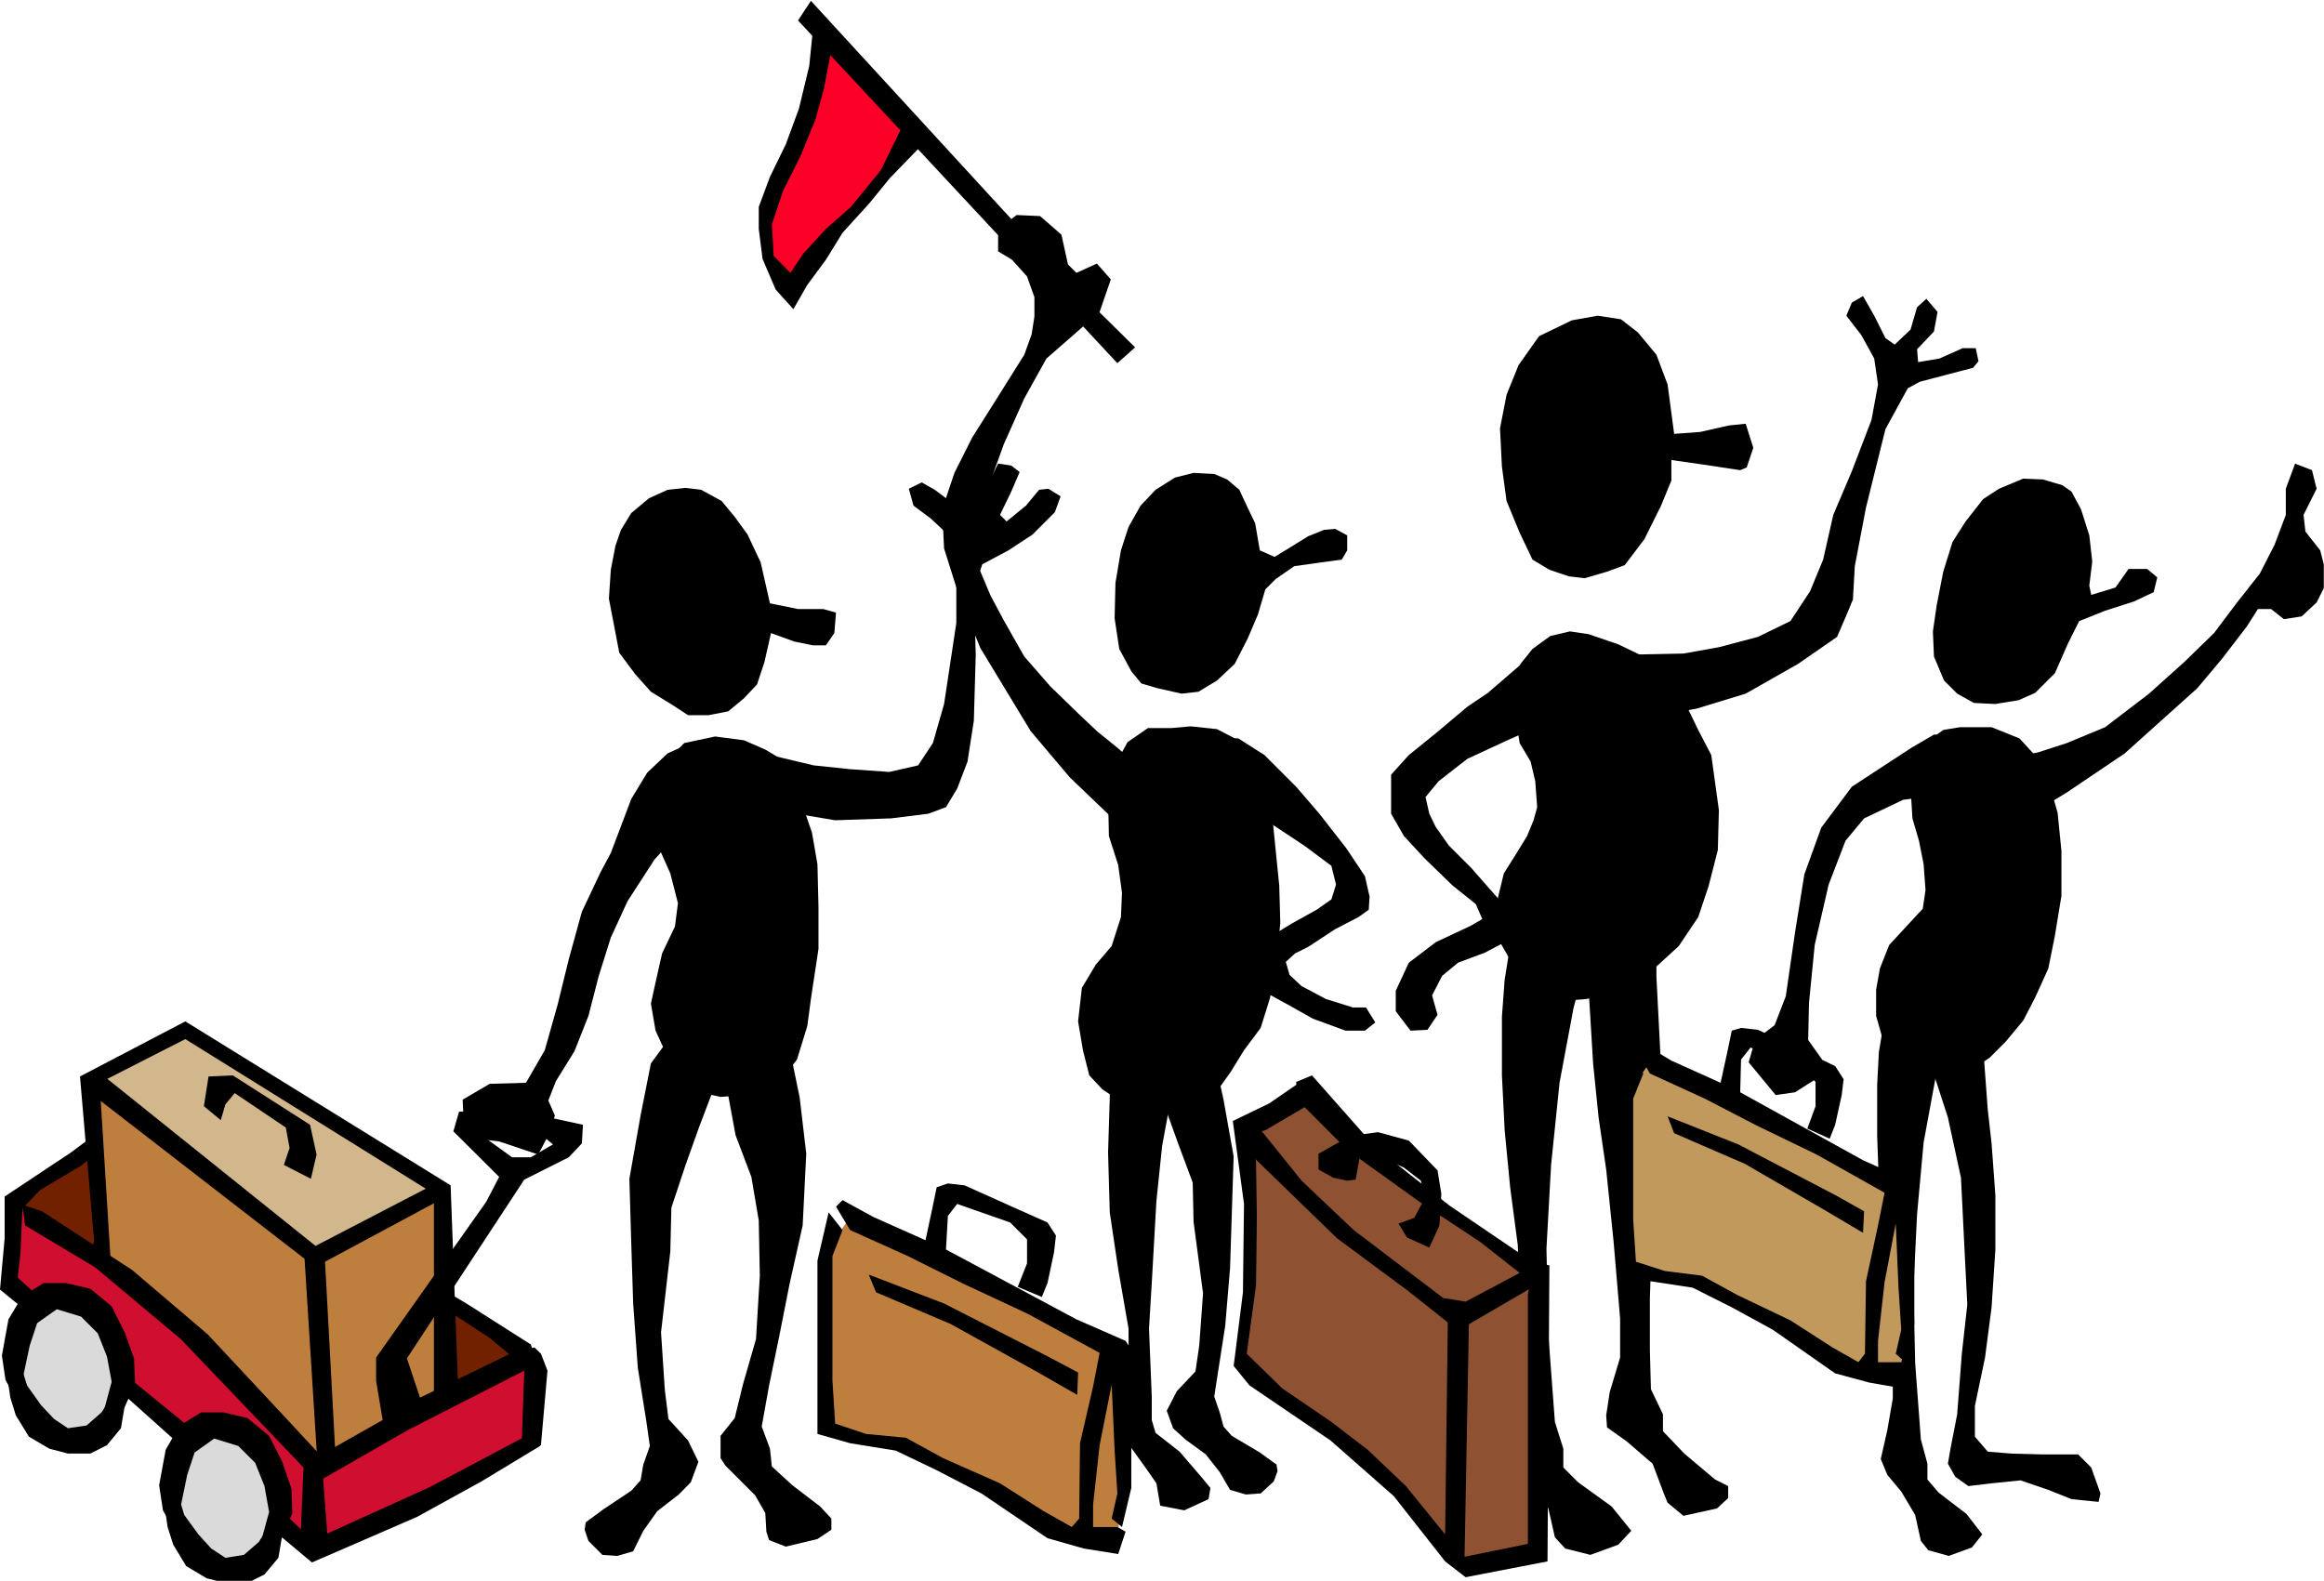 <?xml version="1.0" encoding="UTF-8" standalone="no"?>
<svg
   xmlns:ooo="http://xml.openoffice.org/svg/export"
   xmlns:dc="http://purl.org/dc/elements/1.1/"
   xmlns:cc="http://creativecommons.org/ns#"
   xmlns:rdf="http://www.w3.org/1999/02/22-rdf-syntax-ns#"
   xmlns:svg="http://www.w3.org/2000/svg"
   xmlns="http://www.w3.org/2000/svg"
   xmlns:sodipodi="http://sodipodi.sourceforge.net/DTD/sodipodi-0.dtd"
   xmlns:inkscape="http://www.inkscape.org/namespaces/inkscape"
   version="1.2"
   width="110.11mm"
   height="74.92mm"
   viewBox="0 0 11011 7492"
   preserveAspectRatio="xMidYMid"
   xml:space="preserve"
   id="svg175"
   sodipodi:docname="bidders.svg"
   style="fill-rule:evenodd;stroke-width:28.222;stroke-linejoin:round"
   inkscape:version="0.92.5 (2060ec1f9f, 2020-04-08)"><sodipodi:namedview
   pagecolor="#ffffff"
   bordercolor="#666666"
   borderopacity="1"
   objecttolerance="10"
   gridtolerance="10"
   guidetolerance="10"
   inkscape:pageopacity="0"
   inkscape:pageshadow="2"
   inkscape:window-width="664"
   inkscape:window-height="487"
   id="namedview177"
   showgrid="false"
   inkscape:zoom="0.2102413"
   inkscape:cx="208.10079"
   inkscape:cy="141.5811"
   inkscape:window-x="0"
   inkscape:window-y="0"
   inkscape:window-maximized="0"
   inkscape:current-layer="svg175" />
 <defs
   class="ClipPathGroup"
   id="defs8">
  <clipPath
   id="presentation_clip_path"
   clipPathUnits="userSpaceOnUse">
   <rect
   x="0"
   y="0"
   width="21000"
   height="29700"
   id="rect2" />
  </clipPath>
  <clipPath
   id="presentation_clip_path_shrink"
   clipPathUnits="userSpaceOnUse">
   <rect
   x="21"
   y="29"
   width="20958"
   height="29641"
   id="rect5" />
  </clipPath>
 </defs>
 <defs
   class="TextShapeIndex"
   id="defs12">
  <g
   ooo:slide="id1"
   ooo:id-list="id3"
   id="g10" />
 </defs>
 <defs
   class="EmbeddedBulletChars"
   id="defs44">
  <g
   id="bullet-char-template-57356"
   transform="matrix(4.8828125e-4,0,0,-4.8828125e-4,0,0)">
   <path
   d="M 580,1141 1163,571 580,0 -4,571 Z"
   id="path14"
   inkscape:connector-curvature="0" />
  </g>
  <g
   id="bullet-char-template-57354"
   transform="matrix(4.8828125e-4,0,0,-4.8828125e-4,0,0)">
   <path
   d="M 8,1128 H 1137 V 0 H 8 Z"
   id="path17"
   inkscape:connector-curvature="0" />
  </g>
  <g
   id="bullet-char-template-10146"
   transform="matrix(4.8828125e-4,0,0,-4.8828125e-4,0,0)">
   <path
   d="M 174,0 602,739 174,1481 1456,739 Z M 1358,739 309,1346 659,739 Z"
   id="path20"
   inkscape:connector-curvature="0" />
  </g>
  <g
   id="bullet-char-template-10132"
   transform="matrix(4.8828125e-4,0,0,-4.8828125e-4,0,0)">
   <path
   d="M 2015,739 1276,0 H 717 l 543,543 H 174 v 393 h 1086 l -543,545 h 557 z"
   id="path23"
   inkscape:connector-curvature="0" />
  </g>
  <g
   id="bullet-char-template-10007"
   transform="matrix(4.8828125e-4,0,0,-4.8828125e-4,0,0)">
   <path
   d="m 0,-2 c -7,16 -16,29 -25,39 l 381,530 c -94,256 -141,385 -141,387 0,25 13,38 40,38 9,0 21,-2 34,-5 21,4 42,12 65,25 l 27,-13 111,-251 280,301 64,-25 24,25 c 21,-10 41,-24 62,-43 C 886,937 835,863 770,784 769,783 710,716 594,584 L 774,223 c 0,-27 -21,-55 -63,-84 l 16,-20 C 717,90 699,76 672,76 641,76 570,178 457,381 L 164,-76 c -22,-34 -53,-51 -92,-51 -42,0 -63,17 -64,51 -7,9 -10,24 -10,44 0,9 1,19 2,30 z"
   id="path26"
   inkscape:connector-curvature="0" />
  </g>
  <g
   id="bullet-char-template-10004"
   transform="matrix(4.8828125e-4,0,0,-4.8828125e-4,0,0)">
   <path
   d="M 285,-33 C 182,-33 111,30 74,156 52,228 41,333 41,471 c 0,78 14,145 41,201 34,71 87,106 158,106 53,0 88,-31 106,-94 l 23,-176 c 8,-64 28,-97 59,-98 l 735,706 c 11,11 33,17 66,17 42,0 63,-15 63,-46 V 965 c 0,-36 -10,-64 -30,-84 L 442,47 C 390,-6 338,-33 285,-33 Z"
   id="path29"
   inkscape:connector-curvature="0" />
  </g>
  <g
   id="bullet-char-template-9679"
   transform="matrix(4.8828125e-4,0,0,-4.8828125e-4,0,0)">
   <path
   d="M 813,0 C 632,0 489,54 383,161 276,268 223,411 223,592 c 0,181 53,324 160,431 106,107 249,161 430,161 179,0 323,-54 432,-161 108,-107 162,-251 162,-431 0,-180 -54,-324 -162,-431 C 1136,54 992,0 813,0 Z"
   id="path32"
   inkscape:connector-curvature="0" />
  </g>
  <g
   id="bullet-char-template-8226"
   transform="matrix(4.8828125e-4,0,0,-4.8828125e-4,0,0)">
   <path
   d="m 346,457 c -73,0 -137,26 -191,78 -54,51 -81,114 -81,188 0,73 27,136 81,188 54,52 118,78 191,78 73,0 134,-26 185,-79 51,-51 77,-114 77,-187 0,-75 -25,-137 -76,-188 -50,-52 -112,-78 -186,-78 z"
   id="path35"
   inkscape:connector-curvature="0" />
  </g>
  <g
   id="bullet-char-template-8211"
   transform="matrix(4.8828125e-4,0,0,-4.8828125e-4,0,0)">
   <path
   d="M -4,459 H 1135 V 606 H -4 Z"
   id="path38"
   inkscape:connector-curvature="0" />
  </g>
  <g
   id="bullet-char-template-61548"
   transform="matrix(4.8828125e-4,0,0,-4.8828125e-4,0,0)">
   <path
   d="m 173,740 c 0,163 58,303 173,419 116,115 255,173 419,173 163,0 302,-58 418,-173 116,-116 174,-256 174,-419 0,-163 -58,-303 -174,-418 C 1067,206 928,148 765,148 601,148 462,206 346,322 231,437 173,577 173,740 Z"
   id="path41"
   inkscape:connector-curvature="0" />
  </g>
 </defs>
 <g
   id="g49"
   transform="translate(-4994,-11104)">
  <g
   id="id2"
   class="Master_Slide">
   <g
   id="bg-id2"
   class="Background" />
   <g
   id="bo-id2"
   class="BackgroundObjects" />
  </g>
 </g>
 <g
   class="SlideGroup"
   id="g173"
   transform="translate(-4994,-11104)">
  <g
   id="g171">
   <g
   id="container-id1">
    <g
   id="id1"
   class="Slide"
   clip-path="url(#presentation_clip_path)">
     <g
   class="Page"
   id="g167">
      <g
   class="Graphic"
   id="g165">
       <g
   id="id3">
        <rect
   class="BoundingBox"
   x="4994"
   y="11104"
   width="11011"
   height="7492"
   id="rect51"
   style="fill:none;stroke:none" />
        <defs
   id="defs56">
         <clipPath
   id="clip_path_1"
   clipPathUnits="userSpaceOnUse">
          <path
   d="m 4994,11104 h 11010 v 7491 H 4994 Z"
   id="path53"
   inkscape:connector-curvature="0" />
         </clipPath>
        </defs>
        <g
   clip-path="url(#clip_path_1)"
   id="g162">
         <path
   d="m 12926,13160 -31,-234 -53,-141 -88,-106 -80,-62 -110,-17 -123,22 -155,75 -97,137 -57,141 -31,159 9,181 22,163 62,150 61,128 80,48 92,31 75,9 106,-31 84,-31 93,-123 79,-159 49,-119 v -97 l 154,22 172,26 31,-13 31,-93 -36,-114 -79,8 -137,31 z"
   id="path58"
   inkscape:connector-curvature="0"
   style="fill:#000000;stroke:none" />
         <path
   d="m 12432,14096 88,13 141,48 128,62 75,75 110,132 66,137 62,119 36,261 -5,189 -44,172 -49,146 -92,137 -106,97 -176,119 -155,35 -115,9 -136,-40 -93,-123 -71,-124 -8,-189 31,-128 61,-97 49,-80 31,-75 17,-62 -9,-123 -22,-93 -52,-88 -18,-115 -13,-137 35,-123 57,-71 84,-61 z"
   id="path60"
   inkscape:connector-curvature="0"
   style="fill:#000000;stroke:none" />
         <path
   d="m 12044,14387 154,-133 128,-22 53,137 v 110 l -84,62 -168,75 -181,84 -136,106 -62,75 18,79 30,62 62,88 106,106 93,106 66,75 4,66 -4,106 -93,49 -128,48 -75,62 -48,93 26,92 -48,71 -80,4 -70,-92 v -97 l 62,-133 127,-97 168,-79 53,-31 -31,-71 -110,-88 -132,-128 -98,-106 -61,-106 v -92 -93 l 84,-93 136,-110 141,-119 z"
   id="path62"
   inkscape:connector-curvature="0"
   style="fill:#000000;stroke:none" />
         <path
   d="m 12970,14201 -247,5 -119,44 39,154 115,62 106,27 168,-31 233,-71 248,-141 185,-128 44,-102 31,-75 9,-158 53,-278 92,-371 106,-194 57,-31 252,-66 26,-31 -13,-62 h -62 l -110,49 -101,17 -5,-61 80,-84 17,-93 -53,-62 -44,40 -31,106 -75,71 -44,-31 -53,-106 -53,-93 -53,31 -26,62 71,92 61,111 18,123 -31,168 -93,243 -88,207 -48,212 -62,150 -93,141 -154,75 -185,49 z"
   id="path64"
   inkscape:connector-curvature="0"
   style="fill:#000000;stroke:none" />
         <path
   d="m 14893,13879 14,-114 -14,-124 -39,-123 -45,-84 -44,-31 -92,-27 -93,-4 -115,48 -75,49 -83,106 -62,97 -44,141 -31,159 -18,124 5,119 48,114 62,62 79,44 102,5 110,-18 79,-35 93,-93 62,-141 53,-106 123,-49 137,-44 93,-44 17,-70 -48,-40 h -88 l -62,88 -115,35 z"
   id="path66"
   inkscape:connector-curvature="0"
   style="fill:#000000;stroke:none" />
         <path
   d="m 14280,14550 h 150 l 132,53 93,101 49,115 39,137 18,181 v 212 l -31,189 -31,155 -62,137 -57,110 -84,101 -75,75 -79,53 -110,31 h -93 l -110,-44 -62,-40 -49,-75 -35,-123 v -124 l 18,-101 44,-111 97,-105 62,-67 13,-88 -9,-123 -22,-111 -31,-106 -9,-150 14,-128 57,-79 84,-62 z"
   id="path68"
   inkscape:connector-curvature="0"
   style="fill:#000000;stroke:none" />
         <path
   d="m 14051,14647 106,-62 h 105 l 62,137 -62,124 -110,30 -141,18 -185,88 -88,106 -80,208 -66,286 -27,274 -4,176 66,93 -31,93 -97,62 -92,13 -128,-155 31,-106 92,-70 53,-137 44,-304 44,-274 80,-221 145,-194 168,-110 z"
   id="path70"
   inkscape:connector-curvature="0"
   style="fill:#000000;stroke:none" />
         <path
   d="m 14505,14700 -93,53 v 106 l 5,75 110,44 115,-31 145,-88 274,-185 344,-309 119,-142 115,-150 53,-83 h 62 l 61,48 84,-13 71,-66 53,-106 -36,-141 -70,-89 -9,-79 62,-124 -22,-88 -80,-31 -44,119 v 124 l -53,141 -70,137 -111,141 -106,141 -141,137 -167,150 -208,159 -181,75 -136,44 z"
   id="path72"
   inkscape:connector-curvature="0"
   style="fill:#000000;stroke:none" />
         <path
   d="m 14412,16363 -17,-229 -58,-154 -101,-71 -110,71 -49,123 80,93 66,203 62,286 17,345 13,256 -26,233 -22,287 -31,159 -13,75 35,62 62,44 110,-13 137,-14 132,45 110,44 128,13 9,-40 -44,-123 -62,-62 h -172 l -145,-4 -111,-9 -61,-71 v -146 l 48,-229 31,-238 18,-274 v -256 l -18,-247 z"
   id="path74"
   inkscape:connector-curvature="0"
   style="fill:#000000;stroke:none" />
         <path
   d="m 13896,16090 36,-216 97,4 136,57 31,137 -31,137 -57,309 -31,340 -17,348 8,358 27,361 31,115 v 75 l 53,62 132,101 75,97 -49,62 -110,40 -97,-27 -35,-44 -27,-123 -66,-111 -66,-79 -31,-75 31,-137 26,-150 v -260 l -13,-283 -31,-238 -22,-234 -8,-229 v -243 z"
   id="path76"
   inkscape:connector-curvature="0"
   style="fill:#000000;stroke:none" />
         <path
   d="m 12511,15635 v -154 l 216,-31 115,97 v 185 l 31,605 -44,384 -18,534 v 247 l 5,185 57,119 v 80 l 101,106 146,123 62,31 v 57 l -53,49 -159,35 -75,-62 -18,-44 -53,-141 -123,-106 -93,-66 -4,-57 17,-111 49,-163 v -185 l -31,-366 -35,-340 -36,-247 -26,-256 -13,-216 z"
   id="path78"
   inkscape:connector-curvature="0"
   style="fill:#000000;stroke:none" />
         <path
   d="m 12123,15746 40,-247 119,4 167,66 40,159 -40,154 -66,353 -40,389 -22,397 9,406 31,415 40,127 v 89 l 70,70 159,115 93,115 -62,66 -132,48 -119,-30 -49,-53 -31,-137 -79,-128 -80,-88 -39,-89 39,-158 31,-168 v -296 l -17,-322 -36,-273 -26,-270 -13,-260 v -278 z"
   id="path80"
   inkscape:connector-curvature="0"
   style="fill:#000000;stroke:none" />
         <path
   d="m 12798,16156 415,141 423,247 379,212 22,384 -22,349 -26,154 -216,-31 -450,-282 -327,-168 -308,-44 -5,-441 18,-380 z"
   id="path82"
   inkscape:connector-curvature="0"
   style="fill:#c1995c;stroke:none" />
         <path
   d="m 13923,16756 -322,-181 -283,-137 -247,-128 -260,-119 -62,-110 31,-31 133,80 233,105 31,-141 22,-106 44,-13 80,9 203,93 163,79 40,62 -9,75 -31,141 -26,66 -106,-48 39,-106 v -115 l -70,-75 -238,-88 -45,57 -4,155 582,322 216,97 31,48 -4,305 v 326 l -44,181 -44,-40 26,-114 -13,-199 -13,-304 -53,278 -31,278 v 101 h 110 l 35,22 -30,102 -155,-27 -163,-44 -296,-207 -194,-106 -185,-93 -203,-31 -145,-48 v -93 -256 -450 l 52,-221 62,84 -48,119 v 234 340 l 13,199 137,44 176,22 168,92 251,120 199,128 123,70 31,-40 5,-344 57,-264 z"
   id="path84"
   inkscape:connector-curvature="0"
   style="fill:#000000;stroke:none" />
         <path
   d="m 12895,16394 335,133 463,242 133,75 -5,102 -172,-102 -388,-225 -335,-145 z"
   id="path86"
   inkscape:connector-curvature="0"
   style="fill:#000000;stroke:none" />
         <path
   d="m 10883,16443 305,-168 251,278 282,208 380,251 172,119 -9,1355 -331,61 -313,-370 -247,-216 -216,-155 -305,-256 31,-238 18,-269 -9,-265 -9,-260 z"
   id="path88"
   inkscape:connector-curvature="0"
   style="fill:#8e5233;stroke:none" />
         <path
   d="m 10989,16460 216,-127 v -53 l -44,-53 -154,106 -172,83 53,393 -5,419 -44,349 75,92 384,261 300,264 243,309 97,75 388,-75 9,-1403 -71,-13 -31,150 v 1183 l -300,61 22,-1178 -101,31 -13,1041 -186,-229 -181,-172 -172,-132 -233,-159 -168,-164 44,-326 4,-322 -4,-261 -26,-132 z"
   id="path90"
   inkscape:connector-curvature="0"
   style="fill:#000000;stroke:none" />
         <path
   d="m 11832,17255 -424,-322 -247,-234 -203,-252 h -92 l 22,97 441,428 340,252 233,185 402,-234 -18,-70 -423,-287 -349,-274 -304,-344 -75,31 9,88 233,234 344,247 287,190 186,146 -256,136 z"
   id="path92"
   inkscape:connector-curvature="0"
   style="fill:#000000;stroke:none" />
         <path
   d="m 11241,16646 70,39 66,14 40,-5 22,-123 84,13 123,53 80,62 18,84 -49,92 -75,27 40,66 106,48 48,-105 9,-150 -18,-111 -136,-141 -146,-40 -132,18 -150,84 z"
   id="path94"
   inkscape:connector-curvature="0"
   style="fill:#000000;stroke:none" />
         <path
   d="m 9004,16897 441,146 455,251 405,221 22,397 -22,357 -26,159 -234,-31 -476,-291 -349,-172 -331,-48 -4,-450 18,-393 z"
   id="path96"
   inkscape:connector-curvature="0"
   style="fill:#be7f3e;stroke:none" />
         <path
   d="m 10204,17515 -340,-185 -304,-142 -265,-132 -273,-123 -67,-111 31,-31 146,80 247,110 31,-145 22,-106 53,-18 79,9 216,97 177,79 40,62 -9,79 -31,146 -27,66 -114,-48 44,-111 v -114 l -80,-80 -251,-88 -44,57 -9,159 618,331 233,102 31,48 -4,313 v 336 l -44,185 -49,-40 27,-119 -13,-203 -14,-313 -57,287 -31,282 v 106 h 115 l 39,22 -35,106 -163,-26 -172,-49 -313,-212 -212,-110 -194,-93 -216,-35 -155,-44 v -97 -265 -459 l 53,-229 66,84 -48,123 v 243 348 l 13,203 146,49 189,18 177,97 269,119 207,132 133,75 35,-40 4,-357 62,-269 z"
   id="path98"
   inkscape:connector-curvature="0"
   style="fill:#000000;stroke:none" />
         <path
   d="m 9110,17144 357,137 494,252 141,75 -4,106 -185,-106 -415,-230 -353,-150 z"
   id="path100"
   inkscape:connector-curvature="0"
   style="fill:#000000;stroke:none" />
         <path
   d="m 8880,11250 -4,242 -79,225 -93,194 -79,173 -5,154 36,172 92,84 163,-247 239,-265 176,-269 -198,-199 z"
   id="path102"
   inkscape:connector-curvature="0"
   style="fill:#fc0128;stroke:none" />
         <path
   d="m 10072,12454 300,296 -84,75 -1513,-1624 61,-93 z"
   id="path104"
   inkscape:connector-curvature="0"
   style="fill:#000000;stroke:none" />
         <path
   d="m 8845,11250 -17,167 -49,203 -62,168 -75,154 -53,142 v 105 l 18,142 62,145 84,93 66,-115 88,-119 79,-128 128,-141 97,-119 133,-137 -5,-79 -66,-36 -106,216 -141,173 -119,105 -106,115 -62,93 -79,-80 -9,-150 53,-158 84,-168 70,-172 40,-146 31,-163 -18,-93 z"
   id="path106"
   inkscape:connector-curvature="0"
   style="fill:#000000;stroke:none" />
         <path
   d="m 10963,13712 -22,-128 -36,-75 -39,-84 -58,-49 -61,-26 -98,-5 -88,22 -92,58 -71,75 -57,101 -36,111 -26,154 -4,168 22,145 57,106 48,58 75,22 115,26 80,-9 88,-53 84,-79 61,-119 49,-115 35,-119 49,-49 88,-61 128,-18 97,-13 26,-44 v -71 l -57,-31 -53,5 -75,30 -79,49 -80,49 z"
   id="path108"
   inkscape:connector-curvature="0"
   style="fill:#000000;stroke:none" />
         <path
   d="m 10544,14554 92,-8 124,13 92,48 67,89 57,79 22,79 26,137 14,141 17,168 5,177 -18,189 -31,168 -44,141 -79,106 -62,101 -57,80 -80,62 -79,31 -84,4 h -119 l -97,-31 -93,-62 -62,-66 -30,-119 -23,-137 18,-159 66,-110 75,-88 44,-137 5,-115 -18,-132 -44,-137 -4,-185 35,-155 57,-105 97,-67 z"
   id="path110"
   inkscape:connector-curvature="0"
   style="fill:#000000;stroke:none" />
         <path
   d="m 9895,12604 v -92 l -35,-98 -71,-79 -66,-40 v -106 l 88,-66 111,5 101,88 31,141 40,40 97,-44 66,75 -53,154 -110,97 -142,124 -105,189 -97,217 -62,172 -62,137 -9,92 v 150 l 71,168 66,123 93,164 123,141 141,137 84,79 88,71 97,83 18,225 -93,45 -53,-27 -189,-181 -186,-220 -238,-393 -101,-247 -71,-225 -9,-185 58,-173 84,-167 136,-216 111,-177 35,-97 z"
   id="path112"
   inkscape:connector-curvature="0"
   style="fill:#000000;stroke:none" />
         <path
   d="m 10729,14599 132,4 124,79 150,150 110,128 128,164 88,132 22,97 -4,62 -49,35 -110,57 -128,84 -62,31 -44,40 18,62 57,53 115,61 128,40 h 62 l 44,71 -49,39 h -92 l -155,-57 -110,-62 -97,-53 -35,-92 -14,-120 62,-66 93,-57 119,-66 70,-49 22,-70 -22,-89 -123,-92 -146,-97 -136,-89 -133,-97 -66,-57 -18,-66 z"
   id="path114"
   inkscape:connector-curvature="0"
   style="fill:#000000;stroke:none" />
         <path
   d="m 10504,15993 75,-62 88,71 75,92 49,221 48,269 -9,278 -8,251 -23,274 -35,225 -17,110 26,75 18,67 39,44 133,79 79,57 5,31 -18,49 -62,57 -70,5 -75,-22 -49,-84 -66,-84 -97,-71 -58,-53 -30,-83 48,-93 88,-93 18,-123 18,-247 -45,-340 -4,-185 -66,-177 -62,-172 -62,-141 -4,-124 z"
   id="path116"
   inkscape:connector-curvature="0"
   style="fill:#000000;stroke:none" />
         <path
   d="m 10275,16090 114,-40 133,71 26,154 -48,260 -27,261 -22,388 -13,216 13,322 v 111 l 18,61 114,89 102,119 44,53 -9,53 -115,53 -114,-22 -18,-106 -40,-58 -79,-110 -66,-48 -18,-106 40,-89 31,-110 v -212 l -49,-282 -40,-269 -8,-283 8,-260 v -137 z"
   id="path118"
   inkscape:connector-curvature="0"
   style="fill:#000000;stroke:none" />
         <path
   d="m 8320,16032 -79,-70 -88,79 -75,102 -49,247 -53,300 9,309 9,282 22,305 40,251 17,119 -31,88 -13,75 -44,49 -132,88 -84,62 -5,35 18,53 66,66 71,5 75,-22 48,-97 66,-93 102,-79 57,-58 36,-97 -49,-101 -93,-102 -17,-137 -18,-273 44,-384 5,-207 66,-199 66,-185 62,-163 4,-137 z"
   id="path120"
   inkscape:connector-curvature="0"
   style="fill:#000000;stroke:none" />
         <path
   d="m 8642,13963 -44,-194 -62,-132 -61,-84 -62,-75 -97,-53 -75,-9 -84,9 -88,40 -84,70 -49,80 -26,75 -22,114 -9,137 27,141 22,115 75,101 75,84 101,62 75,49 h 97 l 93,-18 75,-62 62,-66 35,-106 31,-137 110,40 88,18 h 62 l 40,-58 8,-97 -61,-17 h -119 z"
   id="path122"
   inkscape:connector-curvature="0"
   style="fill:#000000;stroke:none" />
         <path
   d="m 8236,14625 146,-31 137,18 101,44 80,48 44,93 48,110 49,142 26,150 5,203 v 198 l -36,238 -17,128 -49,159 -62,80 -92,53 -97,35 -111,9 -119,-27 -79,-79 -53,-84 -57,-124 -22,-128 22,-101 31,-137 61,-128 14,-110 -36,-141 -57,-128 -31,-111 -4,-123 22,-97 44,-66 z"
   id="path124"
   inkscape:connector-curvature="0"
   style="fill:#000000;stroke:none" />
         <path
   d="m 7888,15146 97,-256 75,-124 97,-92 79,-36 71,44 22,225 -110,133 -124,137 -128,198 -79,172 -57,181 -49,190 -66,167 -88,142 -36,92 31,71 -26,84 -53,101 -185,-62 -111,-13 -57,-75 -5,-110 128,-75 172,-5 89,-154 61,-216 53,-216 62,-225 88,-186 z"
   id="path126"
   inkscape:connector-curvature="0"
   style="fill:#000000;stroke:none" />
         <path
   d="m 8510,14643 154,44 186,44 172,18 185,13 137,-31 70,-106 53,-185 58,-384 v -322 l -40,-97 -80,-75 -83,-62 -22,-80 61,-30 62,35 124,93 h 53 l 70,-111 53,-106 62,9 40,31 -40,93 -53,110 31,31 92,-75 62,-75 44,-5 58,36 -27,75 -106,106 -114,75 -124,66 -40,123 9,305 -9,313 -30,194 -49,128 -53,88 -84,31 -176,22 -265,9 -185,-31 -216,-26 -102,-44 -62,-124 9,-79 53,-31 z"
   id="path128"
   inkscape:connector-curvature="0"
   style="fill:#000000;stroke:none" />
         <path
   d="m 8545,15843 115,97 75,132 48,234 31,265 -17,340 -62,277 -49,248 -48,233 -35,195 39,105 9,84 97,89 132,101 53,57 v 53 l -66,44 -150,36 -79,-31 -13,-40 -5,-88 -48,-84 -75,-75 -66,-66 -23,-35 v -106 l 67,-84 39,-159 62,-216 18,-300 -5,-261 -35,-207 -75,-198 -35,-190 -36,-177 -8,-141 48,-110 z"
   id="path130"
   inkscape:connector-curvature="0"
   style="fill:#000000;stroke:none" />
         <path
   d="m 5069,16787 326,-234 380,-212 772,556 745,494 190,164 -1019,529 -490,-578 -322,-273 -353,-265 -255,-132 z"
   id="path132"
   inkscape:connector-curvature="0"
   style="fill:#712000;stroke:none" />
         <path
   d="m 5025,17166 44,-339 340,211 397,292 322,317 370,411 441,-234 565,-278 22,101 -13,287 -375,230 -362,172 -322,128 -322,-309 -490,-424 -414,-379 z"
   id="path134"
   inkscape:connector-curvature="0"
   style="fill:#cf0e30;stroke:none" />
         <path
   d="m 6516,18384 516,-234 490,-260 31,66 -278,168 -305,168 -498,216 -238,-199 -367,-340 -379,-339 -326,-278 -168,-137 22,-243 v -198 l 313,-208 261,-194 207,-106 322,269 423,327 322,216 340,203 305,194 17,49 -79,31 -133,-111 -216,-141 -353,-207 -251,-185 -282,-190 -239,-199 -198,-137 -212,93 -185,150 -194,115 -84,88 -9,212 -13,115 212,194 273,247 287,234 265,229 229,216 128,124 z"
   id="path136"
   inkscape:connector-curvature="0"
   style="fill:#000000;stroke:none" />
         <path
   d="m 5065,17661 4,-199 62,-154 84,-80 150,18 110,93 110,172 -26,132 -40,176 -97,111 h -172 l -84,-53 z"
   id="path138"
   inkscape:connector-curvature="0"
   style="fill:#dadada;stroke:none" />
         <path
   d="m 5135,17480 35,-106 93,-66 115,35 79,79 44,111 22,119 -39,145 -80,84 -97,27 66,31 142,-80 70,-88 49,-110 -5,-120 -44,-123 -62,-124 -101,-83 -115,-27 h -106 l -101,62 -66,110 -31,172 17,115 53,97 80,13 -49,-128 z"
   id="path140"
   inkscape:connector-curvature="0"
   style="fill:#000000;stroke:none" />
         <path
   d="m 5038,17453 -18,119 23,155 26,84 62,101 97,57 88,23 h 106 l 79,-40 66,-80 18,-106 18,-136 -49,-111 -17,181 -62,97 -71,62 -88,13 -66,-44 -62,-66 -66,-93 -35,-114 z"
   id="path142"
   inkscape:connector-curvature="0"
   style="fill:#000000;stroke:none" />
         <path
   d="m 5810,18274 5,-194 61,-155 84,-79 150,18 110,92 111,168 -27,132 -39,177 -98,110 h -172 l -83,-53 z"
   id="path144"
   inkscape:connector-curvature="0"
   style="fill:#dadada;stroke:none" />
         <path
   d="m 5881,18093 35,-106 93,-66 114,35 80,80 44,110 22,123 -40,146 -79,84 -97,26 66,31 141,-79 71,-88 48,-115 -4,-115 -44,-128 -62,-123 -102,-84 -114,-27 h -106 l -102,62 -66,115 -31,168 18,119 53,92 79,18 -48,-128 z"
   id="path146"
   inkscape:connector-curvature="0"
   style="fill:#000000;stroke:none" />
         <path
   d="m 5784,18067 -18,119 22,154 27,84 61,101 97,58 89,22 h 105 l 80,-40 66,-79 18,-106 17,-137 -48,-110 -18,181 -62,97 -70,61 -88,14 -67,-44 -61,-67 -67,-92 -35,-115 z"
   id="path148"
   inkscape:connector-curvature="0"
   style="fill:#000000;stroke:none" />
         <path
   d="m 5453,17038 -31,-803 1067,826 587,-300 40,953 -604,335 -433,-441 -423,-384 z"
   id="path150"
   inkscape:connector-curvature="0"
   style="fill:#be7f3e;stroke:none" />
         <path
   d="m 5881,15988 -463,234 1071,865 583,-326 z"
   id="path152"
   inkscape:connector-curvature="0"
   style="fill:#d3b78c;stroke:none" />
         <path
   d="m 5440,16986 -67,-781 499,-261 1257,777 35,944 -114,44 v -948 l -1178,-733 -406,207 53,856 -93,-61 z"
   id="path154"
   inkscape:connector-curvature="0"
   style="fill:#000000;stroke:none" />
         <path
   d="m 6582,17974 -48,-891 551,-296 -26,-75 -570,296 -1023,-821 -57,44 9,49 1019,789 61,967 z"
   id="path156"
   inkscape:connector-curvature="0"
   style="fill:#000000;stroke:none" />
         <path
   d="m 5960,16346 22,-141 115,-5 366,234 31,141 -27,115 -128,-66 27,-80 -18,-97 -242,-163 -44,53 -22,75 z"
   id="path158"
   inkscape:connector-curvature="0"
   style="fill:#000000;stroke:none" />
         <path
   d="m 6807,17833 -31,-186 v -110 l 521,-737 62,-119 -217,-216 27,-93 92,-4 230,22 -13,84 -172,-14 -31,23 145,105 h 89 l 105,-61 -75,-62 14,-75 203,44 -5,88 -62,66 -211,106 -556,847 62,186 427,-208 115,-30 31,30 31,80 -31,353 -93,48 14,-401 -552,282 -401,230 22,291 -93,31 -35,-66 13,-309 -582,-609 -406,-340 -331,-198 -13,-98 93,31 427,278 358,305 366,392 168,181 z"
   id="path160"
   inkscape:connector-curvature="0"
   style="fill:#000000;stroke:none" />
        </g>
       </g>
      </g>
     </g>
    </g>
   </g>
  </g>
 </g>
</svg>